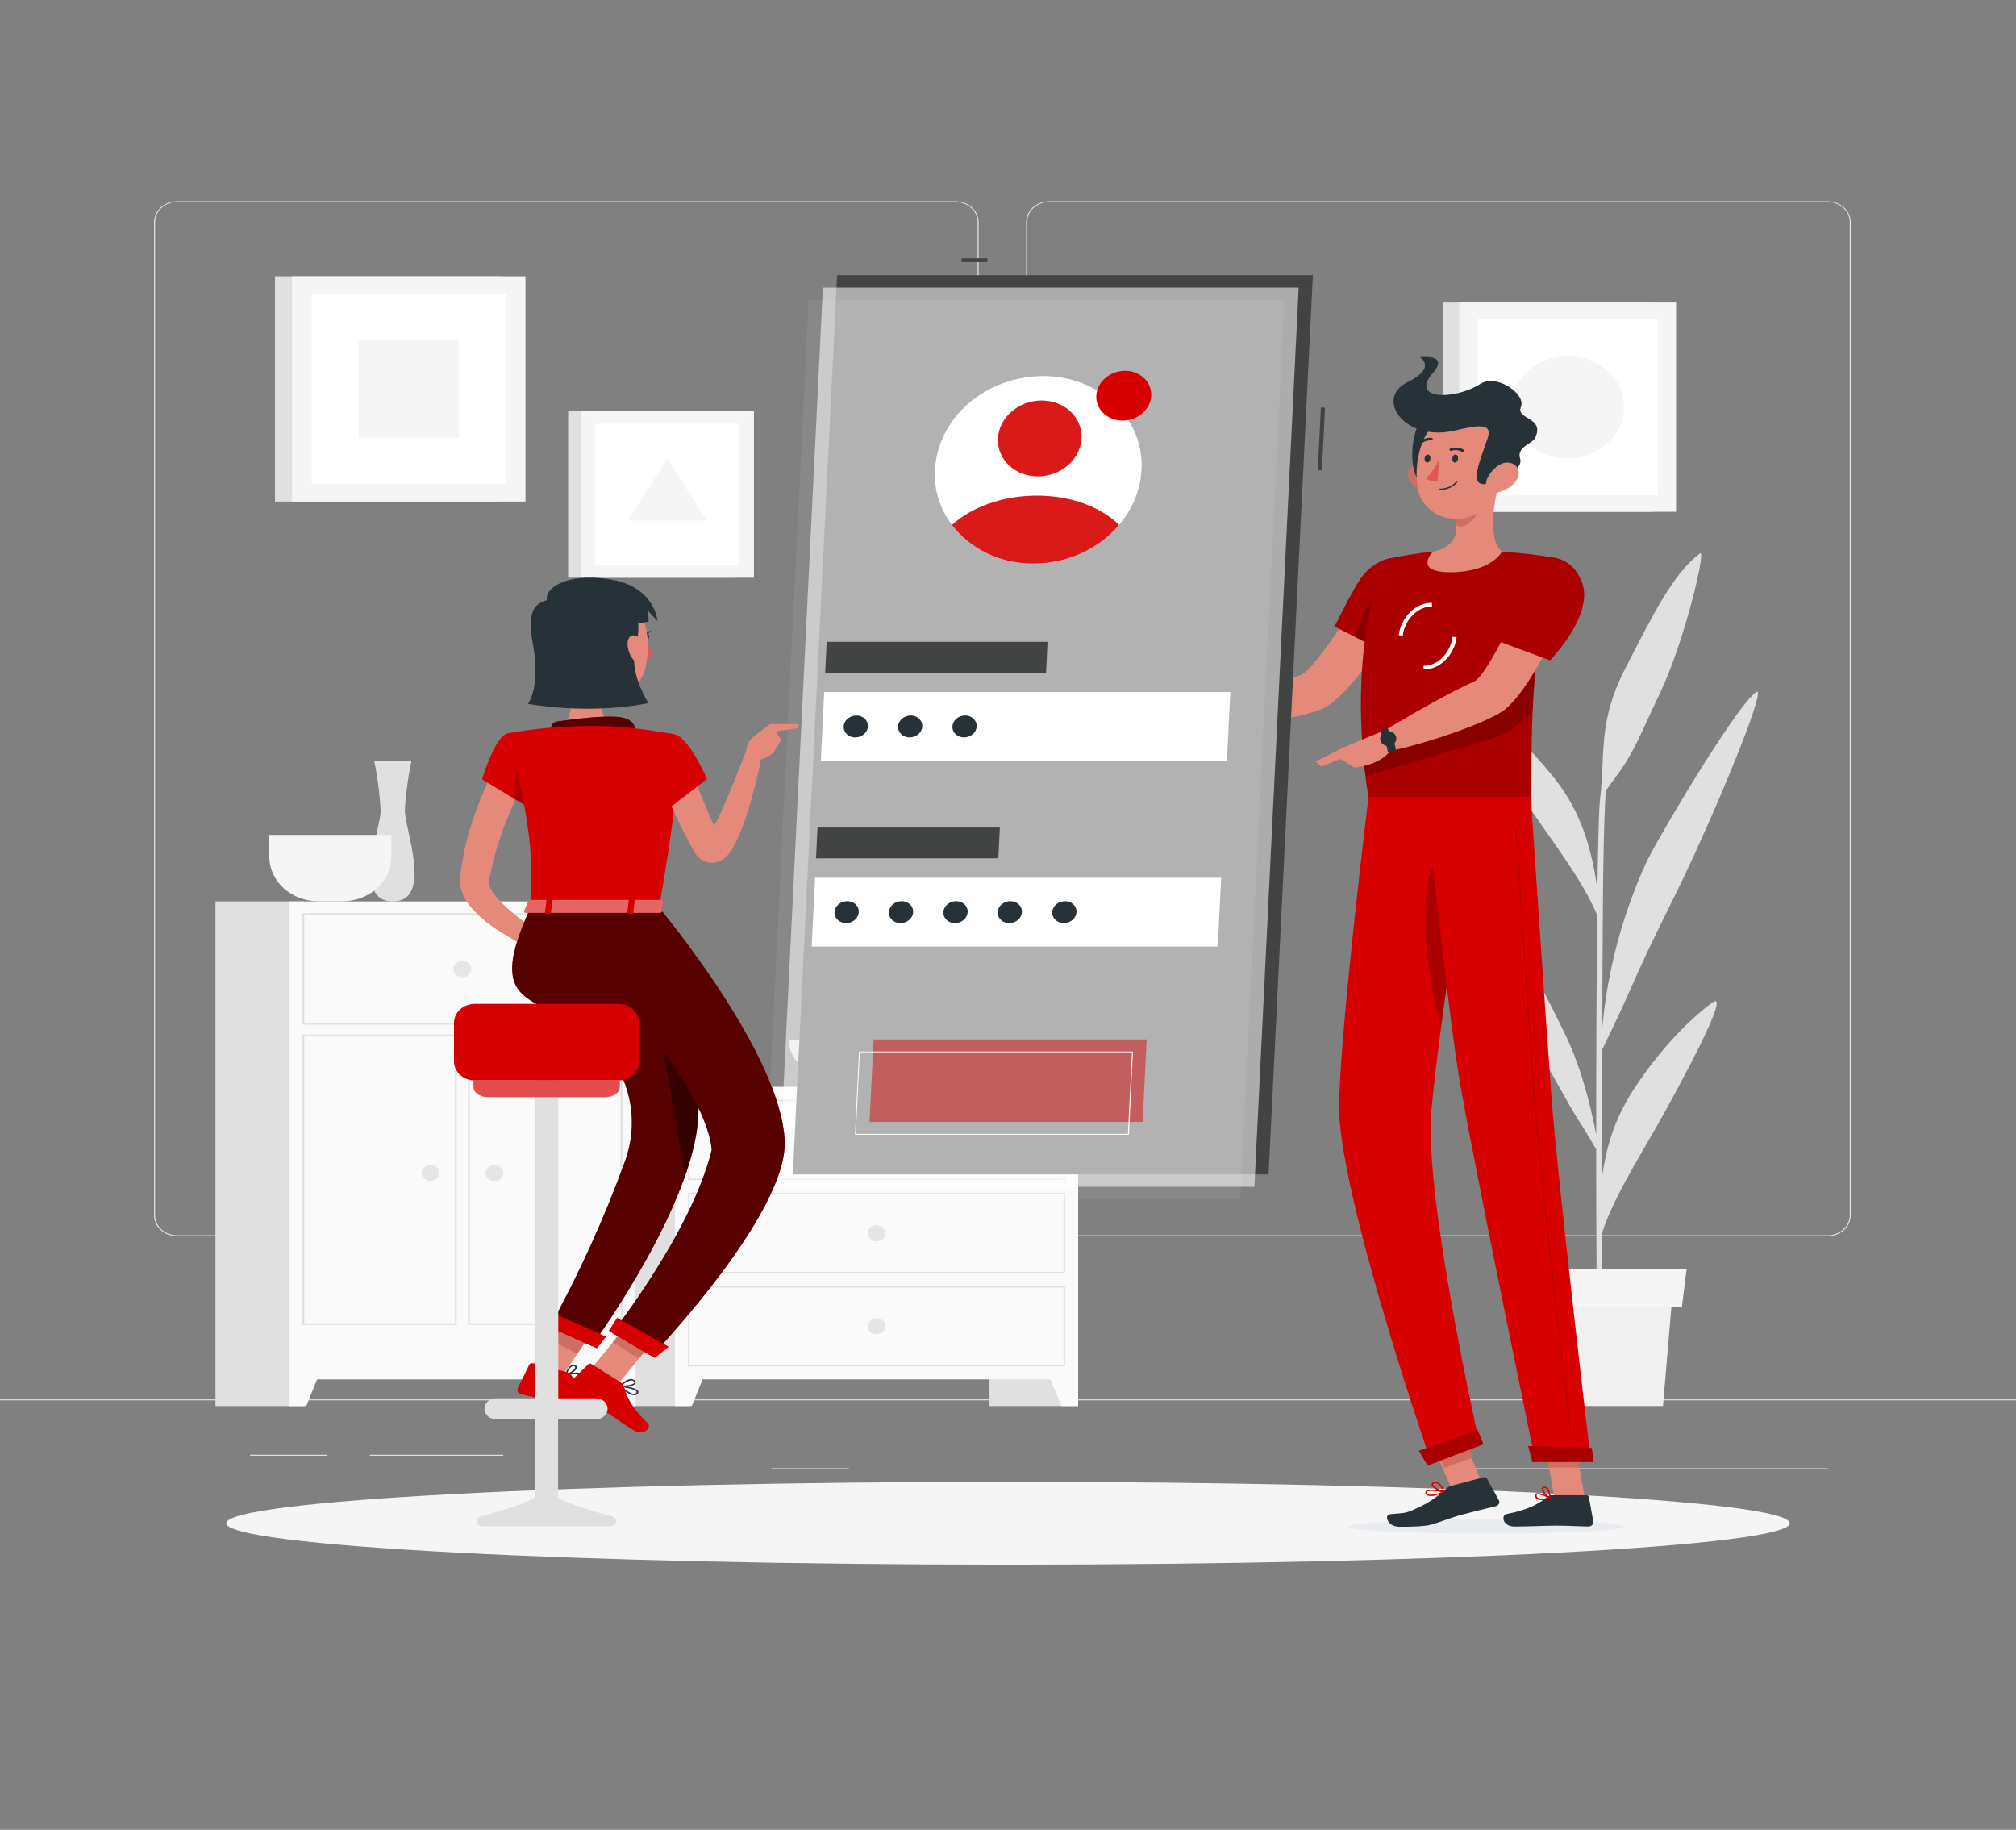 <svg width="627" height="569" viewBox="0 0 627 569" fill="none" xmlns="http://www.w3.org/2000/svg">
<rect x="0" y="0" width="627" height="569" fill="#808080" stroke="none"/>
<path d="M627 435.171H0V435.456H627V435.171Z" fill="#E6E6E6"/>
<path d="M156.524 452.389H114.992V452.674H156.524V452.389Z" fill="#E6E6E6"/>
<path d="M101.85 452.389H77.786V452.674H101.85V452.389Z" fill="#E6E6E6"/>
<path d="M264.03 456.577H239.965V456.861H264.03V456.577Z" fill="#E6E6E6"/>
<path d="M389.505 462.927H335.345V463.212H389.505V462.927Z" fill="#E6E6E6"/>
<path d="M324.184 462.927H316.246V463.212H324.184V462.927Z" fill="#E6E6E6"/>
<path d="M568.501 456.577H451.026V456.861H568.501V456.577Z" fill="#E6E6E6"/>
<path d="M297.198 384.416H55.063C53.166 384.413 51.348 383.727 50.008 382.509C48.668 381.291 47.915 379.64 47.915 377.918V69.031C47.932 67.32 48.692 65.683 50.03 64.477C51.368 63.271 53.177 62.593 55.063 62.59H297.198C299.097 62.59 300.918 63.275 302.261 64.493C303.604 65.712 304.358 67.365 304.358 69.088V377.918C304.358 379.642 303.604 381.295 302.261 382.513C300.918 383.732 299.097 384.416 297.198 384.416ZM55.063 62.818C53.249 62.821 51.511 63.477 50.23 64.641C48.948 65.806 48.229 67.385 48.229 69.031V377.918C48.229 379.564 48.948 381.143 50.23 382.308C51.511 383.473 53.249 384.129 55.063 384.132H297.198C299.013 384.129 300.752 383.473 302.036 382.309C303.319 381.144 304.042 379.565 304.045 377.918V69.031C304.042 67.384 303.319 65.805 302.036 64.641C300.752 63.476 299.013 62.821 297.198 62.818H55.063Z" fill="#E6E6E6"/>
<path d="M568.451 384.416H326.303C324.405 384.413 322.586 383.728 321.244 382.51C319.902 381.292 319.146 379.641 319.143 377.918V69.031C319.163 67.319 319.926 65.682 321.266 64.476C322.606 63.271 324.416 62.593 326.303 62.59H568.451C570.335 62.596 572.14 63.275 573.476 64.481C574.811 65.687 575.57 67.322 575.586 69.031V377.918C575.586 379.638 574.835 381.287 573.498 382.505C572.16 383.723 570.345 384.41 568.451 384.416ZM326.303 62.818C324.489 62.821 322.749 63.476 321.466 64.641C320.182 65.805 319.46 67.384 319.457 69.031V377.918C319.46 379.565 320.182 381.144 321.466 382.309C322.749 383.473 324.489 384.129 326.303 384.132H568.451C570.266 384.129 572.005 383.473 573.289 382.309C574.572 381.144 575.294 379.565 575.298 377.918V69.031C575.294 67.384 574.572 65.805 573.289 64.641C572.005 63.476 570.266 62.821 568.451 62.818H326.303Z" fill="#E6E6E6"/>
<path d="M335.32 337.963H307.744V437.231H335.32V337.963Z" fill="#E0E0E0"/>
<path d="M330.078 437.231H335.32V423.712H324.585L330.078 437.231Z" fill="#FAFAFA"/>
<path d="M214.484 337.963H186.909V437.231H214.484V337.963Z" fill="#E0E0E0"/>
<path d="M335.32 337.963H209.92V428.935H335.32V337.963Z" fill="#FAFAFA"/>
<path d="M330.768 342.436V366.504H214.434V342.436H330.73M331.219 341.992H213.983V366.937H331.257V341.992H331.219Z" fill="#E0E0E0"/>
<path d="M215.149 437.231H209.92V423.712H220.641L215.149 437.231Z" fill="#FAFAFA"/>
<path d="M269.848 354.464C269.848 354.962 270.011 355.448 270.315 355.861C270.62 356.275 271.053 356.597 271.559 356.788C272.065 356.978 272.623 357.028 273.16 356.931C273.698 356.834 274.192 356.594 274.579 356.243C274.967 355.891 275.231 355.443 275.338 354.955C275.445 354.467 275.39 353.961 275.18 353.502C274.97 353.042 274.615 352.649 274.159 352.373C273.704 352.097 273.168 351.949 272.62 351.949C271.885 351.949 271.18 352.214 270.66 352.686C270.14 353.158 269.848 353.797 269.848 354.464Z" fill="#E6E6E6"/>
<path d="M330.768 371.409V395.478H214.434V371.409H330.73M331.219 370.977H213.983V395.922H331.257V370.988L331.219 370.977Z" fill="#E0E0E0"/>
<path d="M269.848 383.506C269.848 384.003 270.011 384.49 270.315 384.903C270.62 385.317 271.053 385.639 271.559 385.83C272.065 386.02 272.623 386.07 273.16 385.973C273.698 385.876 274.192 385.636 274.579 385.284C274.967 384.933 275.231 384.485 275.338 383.997C275.445 383.509 275.39 383.003 275.18 382.544C274.97 382.084 274.615 381.691 274.159 381.415C273.704 381.139 273.168 380.991 272.62 380.991C271.885 380.991 271.18 381.256 270.66 381.728C270.14 382.199 269.848 382.839 269.848 383.506Z" fill="#E6E6E6"/>
<path d="M330.768 400.394V424.474H214.434V400.394H330.73M331.219 399.95H213.983V424.906H331.257V399.95H331.219Z" fill="#E0E0E0"/>
<path d="M269.848 412.434C269.851 412.931 270.015 413.416 270.321 413.828C270.627 414.24 271.061 414.561 271.568 414.749C272.074 414.938 272.631 414.986 273.168 414.888C273.705 414.789 274.197 414.549 274.584 414.197C274.97 413.845 275.233 413.397 275.339 412.909C275.445 412.422 275.389 411.916 275.179 411.458C274.969 410.999 274.613 410.607 274.158 410.331C273.703 410.055 273.167 409.908 272.62 409.908C272.255 409.908 271.893 409.973 271.556 410.1C271.219 410.227 270.913 410.413 270.656 410.648C270.398 410.883 270.194 411.162 270.056 411.468C269.917 411.774 269.847 412.103 269.848 412.434Z" fill="#E6E6E6"/>
<path d="M197.643 280.312H170.068V437.242H197.643V280.312Z" fill="#E0E0E0"/>
<path d="M192.401 437.231H197.643V423.712H186.921L192.401 437.231Z" fill="#FAFAFA"/>
<path d="M94.589 280.312H67.014V437.242H94.589V280.312Z" fill="#E0E0E0"/>
<path d="M197.643 280.312H90.012V428.946H197.643V280.312Z" fill="#FAFAFA"/>
<path d="M193.003 284.5V318.151H94.652V284.5H193.003ZM193.58 283.988H94.05V318.64H193.555V283.999L193.58 283.988Z" fill="#E0E0E0"/>
<path d="M193.003 322.259V411.512H146.154V322.259H193.003ZM193.58 321.735H145.589V412.036H193.58V321.735Z" fill="#E0E0E0"/>
<path d="M141.501 322.259V411.512H94.652V322.259H141.501ZM142.066 321.735H94.05V412.036H142.041V321.735H142.066Z" fill="#E0E0E0"/>
<path d="M95.254 437.231H90.012V423.712H100.746L95.254 437.231Z" fill="#FAFAFA"/>
<path d="M141.05 301.342C141.047 301.843 141.209 302.332 141.513 302.749C141.817 303.166 142.251 303.492 142.76 303.685C143.268 303.878 143.828 303.929 144.369 303.833C144.91 303.737 145.407 303.497 145.798 303.144C146.188 302.791 146.455 302.341 146.563 301.851C146.672 301.36 146.617 300.852 146.407 300.39C146.197 299.927 145.84 299.532 145.382 299.254C144.924 298.976 144.385 298.827 143.834 298.827C143.098 298.827 142.391 299.092 141.87 299.563C141.348 300.035 141.053 300.674 141.05 301.342Z" fill="#E6E6E6"/>
<path d="M150.982 364.763C150.982 365.263 151.145 365.752 151.452 366.168C151.758 366.584 152.194 366.907 152.703 367.098C153.212 367.289 153.773 367.338 154.313 367.24C154.854 367.142 155.35 366.9 155.738 366.545C156.127 366.191 156.391 365.74 156.497 365.249C156.603 364.758 156.546 364.25 156.334 363.788C156.121 363.327 155.762 362.933 155.303 362.657C154.844 362.381 154.304 362.234 153.753 362.237C153.388 362.237 153.027 362.302 152.689 362.429C152.352 362.556 152.046 362.743 151.789 362.977C151.531 363.212 151.327 363.491 151.189 363.797C151.05 364.104 150.98 364.432 150.982 364.763Z" fill="#E6E6E6"/>
<path d="M131.131 364.763C131.133 365.26 131.298 365.745 131.604 366.157C131.91 366.569 132.344 366.89 132.85 367.079C133.357 367.267 133.914 367.315 134.45 367.217C134.987 367.119 135.48 366.878 135.866 366.526C136.252 366.174 136.515 365.726 136.621 365.238C136.727 364.751 136.671 364.246 136.461 363.787C136.251 363.328 135.896 362.936 135.44 362.66C134.985 362.384 134.45 362.237 133.902 362.237C133.537 362.237 133.176 362.302 132.839 362.429C132.502 362.556 132.196 362.743 131.938 362.977C131.681 363.212 131.477 363.491 131.338 363.797C131.2 364.104 131.129 364.432 131.131 364.763Z" fill="#E6E6E6"/>
<path d="M127.996 236.556H116.371C117.443 241.673 118.117 246.853 118.39 252.056C118.39 257.746 109.537 280.312 122.152 280.312C134.767 280.312 125.914 257.803 125.914 252.056C126.208 246.851 126.904 241.672 127.996 236.556Z" fill="#E0E0E0"/>
<path d="M83.767 259.635V266.463C83.78 270.123 85.389 273.63 88.241 276.218C91.093 278.807 94.957 280.266 98.991 280.278H106.515C110.548 280.266 114.413 278.807 117.265 276.218C120.117 273.63 121.725 270.123 121.738 266.463V259.635H83.767Z" fill="#F5F5F5"/>
<path d="M245.37 323.488C245.37 331.454 255.189 337.963 267.19 337.963H278.024C290.025 337.963 299.844 331.454 299.844 323.488H245.37Z" fill="#E0E0E0"/>
<path d="M532.461 311.812C525.89 316.683 516.811 325.593 508.51 338.134C502.967 346.487 499.631 355.204 498.164 366.789C498.164 353.702 498.252 339.647 498.302 326.378C499.97 322.964 503.782 315.089 506.516 308.876C515.632 288.13 519.056 283.021 527.244 265.131C538.192 241.233 549.402 212.943 546.192 215.207C539.646 219.816 514.566 262.434 511.858 268.534C504.475 284.812 499.91 302.029 498.327 319.573C498.327 307.055 498.427 295.675 498.478 286.844C498.653 258.041 499.192 248.744 499.456 245.876C500.471 244.42 501.663 242.724 502.365 241.814C508.259 234.075 510.528 227.498 516.071 215.958C523.946 199.628 530.718 170.62 528.737 172.077C520.485 178.177 513.99 191.264 505.437 207.958C496.885 224.653 499.33 234.246 497.637 248.494C497.286 251.293 497.01 261.854 496.81 276.477C494.603 260.886 490.439 250.622 482.853 241.29C473.523 229.808 464.494 222.058 457.873 218.007C451.252 213.955 469.31 242.155 477.937 254.423C485.624 265.393 492.709 275.055 496.747 284.58C496.534 304.415 496.434 329.519 496.434 352.86C494.452 342.231 491.217 330.771 486.903 321.906C481.712 311.254 473.736 294.913 467.378 289.371C465.861 288.039 474.025 319.824 479.266 328.267C484.508 336.711 488.358 344.689 491.656 349.48C492.421 350.618 494.979 354.908 496.434 357.389C496.434 385.919 496.609 411.091 496.885 419.66H498.239C498.152 417.453 498.126 402.932 498.164 383.722C501.437 373.298 508.911 361.395 515.081 350.538C521.802 338.783 539.032 306.975 532.461 311.812Z" fill="#E0E0E0"/>
<path d="M517.2 437.231H477.899L474.927 402.272H520.172L517.2 437.231Z" fill="#F0F0F0"/>
<path d="M523.094 406.346H471.993L470.538 394.545H524.561L523.094 406.346Z" fill="#F5F5F5"/>
<path d="M155.822 85.919H85.535V155.963H155.822V85.919Z" fill="#E0E0E0"/>
<path d="M163.434 85.919H90.827V155.963H163.434V85.919Z" fill="#F5F5F5"/>
<path d="M157.352 150.444V91.438H96.909V150.444H157.352Z" fill="white"/>
<path d="M142.693 136.128V105.732H111.556V136.128H142.693Z" fill="#F5F5F5"/>
<path d="M514.203 94.079H448.907V159.149H514.203V94.079Z" fill="#E0E0E0"/>
<path d="M521.275 94.079H453.835V159.149H521.275V94.079Z" fill="#F5F5F5"/>
<path d="M515.632 154.017V99.211H459.491V154.017H515.632Z" fill="white"/>
<path d="M487.555 142.512C497.23 142.512 505.074 135.394 505.074 126.614C505.074 117.834 497.23 110.716 487.555 110.716C477.88 110.716 470.037 117.834 470.037 126.614C470.037 135.394 477.88 142.512 487.555 142.512Z" fill="#F5F5F5"/>
<path d="M228.842 127.684H176.701V179.645H228.842V127.684Z" fill="#E0E0E0"/>
<path d="M234.486 127.684H180.626V179.645H234.486V127.684Z" fill="#F5F5F5"/>
<path d="M229.971 175.548V131.78H185.141V175.548H229.971Z" fill="white"/>
<path d="M207.562 142.591L195.298 161.869H219.826L207.562 142.591Z" fill="#F5F5F5"/>
<path d="M313.5 486.563C447.781 486.563 556.638 480.796 556.638 473.681C556.638 466.566 447.781 460.799 313.5 460.799C179.219 460.799 70.362 466.566 70.362 473.681C70.362 480.796 179.219 486.563 313.5 486.563Z" fill="#F5F5F5"/>
<path d="M437.96 185.983L425.52 181.431C425.52 181.431 409.105 208.595 404.402 209.972C398.007 211.839 384.765 217.028 376.915 217.938C375.849 219.076 374.106 222.616 374.269 223.902C384.815 227.099 407.989 222.855 412.955 219.509C424.253 211.918 437.96 185.983 437.96 185.983Z" fill="#E58A7B"/>
<path d="M441.784 179.804C444.104 187.577 431.539 203.213 431.539 203.213L415.074 194.837C415.074 194.837 418.159 188.407 421.921 181.864C427.953 171.292 439.138 170.939 441.784 179.804Z" fill="#D60000"/>
<path opacity="0.2" d="M441.784 179.804C444.104 187.577 431.539 203.213 431.539 203.213L415.074 194.837C415.074 194.837 418.159 188.407 421.921 181.864C427.953 171.292 439.138 170.939 441.784 179.804Z" fill="black"/>
<path opacity="0.2" d="M421.607 198.183L428.09 201.483L429.232 183.423C425.457 186.052 422.799 193.972 421.607 198.183Z" fill="black"/>
<path d="M430.95 173.955C430.95 173.955 418.134 199.833 425.608 248.016H476.106C476.909 240.983 474.25 206.661 483.868 173.522C478.329 172.54 472.724 171.89 467.09 171.576C459.944 171.2 452.78 171.2 445.634 171.576C440.68 172.033 435.771 172.828 430.95 173.955Z" fill="#D60000"/>
<path opacity="0.2" d="M430.95 173.955C430.95 173.955 418.134 199.833 425.608 248.016H476.106C476.909 240.983 474.25 206.661 483.868 173.522C478.329 172.54 472.724 171.89 467.09 171.576C459.944 171.2 452.78 171.2 445.634 171.576C440.68 172.033 435.771 172.828 430.95 173.955Z" fill="black"/>
<g style="mix-blend-mode:multiply">
<path d="M419.237 474.705C419.162 475.934 438.311 476.924 461.999 476.924C485.687 476.924 504.973 475.934 505.048 474.705C505.124 473.476 485.988 472.498 462.287 472.498C438.586 472.498 419.325 473.488 419.237 474.705Z" fill="#E8ECF1"/>
</g>
<path d="M452.946 442.412L443.989 445.558L451.704 463.645L460.661 460.499L452.946 442.412Z" fill="#E58A7B"/>
<path d="M492.885 465.954H483.442L479.981 446.119H489.424L492.885 465.954Z" fill="#E58A7B"/>
<path d="M482.79 464.964H493.399C493.583 464.965 493.761 465.024 493.901 465.133C494.041 465.241 494.134 465.391 494.164 465.556L495.531 473.169C495.559 473.36 495.543 473.554 495.481 473.739C495.42 473.924 495.315 474.094 495.175 474.239C495.035 474.383 494.862 474.499 494.668 474.577C494.474 474.656 494.263 474.696 494.051 474.694C490.352 474.637 488.571 474.432 483.906 474.432C481.034 474.432 475.128 474.705 471.14 474.705C467.153 474.705 466.889 471.155 468.532 470.825C475.905 469.38 478.765 467.411 481.222 465.499C481.656 465.153 482.213 464.963 482.79 464.964Z" fill="#263238"/>
<path d="M451.44 462.028L461.472 459.365C461.651 459.319 461.842 459.331 462.013 459.397C462.184 459.463 462.325 459.58 462.413 459.729L466.175 466.557C466.262 466.731 466.307 466.919 466.305 467.109C466.304 467.3 466.257 467.488 466.168 467.66C466.078 467.833 465.948 467.985 465.787 468.107C465.626 468.229 465.437 468.318 465.234 468.367C461.585 469.277 459.14 469.835 454.575 471.041C451.427 471.872 448.217 473.226 445.107 474.125C442.95 474.751 437.884 474.774 435.263 474.774C431.389 474.774 430.523 471.064 432.191 470.893C436.392 470.472 436.956 470.665 439.276 469.607C443.072 468.101 446.512 465.945 449.409 463.257C449.955 462.692 450.655 462.268 451.44 462.028Z" fill="#263238"/>
<path d="M378.495 217.893L368.112 213.944L363.836 224.391C368.091 224.979 372.421 224.979 376.677 224.391L378.495 217.893Z" fill="#E58A7B"/>
<path d="M360.387 213.671L360.111 220.613L363.836 224.368L368.112 213.921L360.387 213.671Z" fill="#E58A7B"/>
<path d="M454.174 443.948L445.19 447.096L449.169 456.449L458.153 453.301L454.174 443.948Z" fill="#CF6F64"/>
<path d="M489.424 446.119H479.981L481.774 456.349H491.217L489.424 446.119Z" fill="#CF6F64"/>
<path opacity="0.2" d="M424.002 234.986C424.191 237.045 424.404 239.151 424.68 241.313L462.224 230.252C468.088 228.675 473.183 225.331 476.67 220.772C476.821 217.734 477.009 214.536 477.297 211.201C477.423 209.585 477.573 207.924 477.736 206.24C477.899 204.556 478.125 202.689 478.363 200.891L424.002 234.986Z" fill="black"/>
<path d="M436.267 197.659L435.013 197.523C435.752 191.833 440.43 187.349 445.358 187.463V188.601C441.044 188.521 436.931 192.561 436.267 197.659Z" fill="white"/>
<path d="M442.95 208.163H442.737V207.025C447.051 207.173 451.101 203.088 451.766 198.001L453.02 198.137C452.355 203.702 447.828 208.163 442.95 208.163Z" fill="white"/>
<path d="M466.388 149.647C464.62 155.917 462.538 167.4 467.09 171.576C467.09 171.576 463.905 177.938 451.076 177.938C439.352 177.938 445.634 171.576 445.634 171.576C453.434 169.915 453.572 164.748 452.544 159.855L466.388 149.647Z" fill="#E58A7B"/>
<path d="M460.745 153.812L452.556 159.855C452.81 160.979 452.957 162.122 452.995 163.269C455.39 165.431 460.193 159.957 460.682 157.158C460.93 156.056 460.952 154.921 460.745 153.812Z" fill="#CF6F64"/>
<path d="M438.474 149.567C439.043 150.464 439.811 151.243 440.728 151.858C441.645 152.473 442.692 152.91 443.803 153.141C446.813 153.744 448.318 151.229 447.49 148.702C446.75 146.426 444.28 143.365 441.22 143.889C440.565 144.011 439.951 144.274 439.431 144.656C438.91 145.038 438.499 145.528 438.23 146.084C437.961 146.64 437.843 147.247 437.885 147.853C437.927 148.459 438.129 149.047 438.474 149.567Z" fill="#CF6F64"/>
<path d="M443.452 129.504C438.762 131.45 437.107 148.361 443.001 150.865C448.894 153.368 452.33 125.806 443.452 129.504Z" fill="#263238"/>
<path d="M467.817 140.213C466.689 148.702 466.563 153.698 461.547 158.045C459.993 159.488 458.03 160.513 455.874 161.007C453.718 161.5 451.454 161.444 449.332 160.843C447.209 160.243 445.311 159.122 443.846 157.604C442.381 156.086 441.408 154.23 441.032 152.242C439.514 144.617 441.609 132.019 450.989 128.64C452.959 127.851 455.127 127.555 457.266 127.782C459.406 128.009 461.439 128.752 463.156 129.932C464.873 131.113 466.21 132.689 467.03 134.496C467.849 136.304 468.121 138.278 467.817 140.213Z" fill="#E58A7B"/>
<path d="M452.406 133.897C459.353 132.292 464.457 131.2 462.626 136.446C460.206 143.456 457.296 150.239 461.196 150.546C463.579 150.739 474.112 146.688 472.771 142.58C471.604 139.007 476.533 138.028 477.41 136.219C480.658 129.664 471.366 130.529 473.021 126.546C474.677 122.563 465.497 116.144 460.481 119.342C452.318 124.509 438.311 124.429 445.672 115.928C450.951 109.863 441.533 111.103 441.533 111.103C441.533 111.103 447.227 114.164 437.646 118.898C427.514 123.951 436.806 137.527 452.406 133.897Z" fill="#263238"/>
<path d="M471.504 149.567C470.133 151.368 468.072 152.642 465.723 153.141C462.626 153.744 461.434 151.229 462.601 148.702C463.641 146.426 466.501 143.365 469.46 143.889C472.419 144.412 473.097 147.337 471.504 149.567Z" fill="#E58A7B"/>
<path d="M425.608 248.016C425.608 248.016 417.13 316.865 416.466 342.993C415.789 370.169 445.195 454.961 445.195 454.961L460.243 449.271C460.243 449.271 442.687 371.796 445.195 345.11C447.853 316.011 458.839 248.061 458.839 248.061L425.608 248.016Z" fill="#D60000"/>
<path opacity="0.2" d="M446.675 266.918C439.916 279.641 444.468 304.802 448.129 319.71C449.521 309.183 451.177 297.758 452.744 287.186C452.594 270.935 451.202 258.383 446.675 266.918Z" fill="black"/>
<path d="M459.578 444.765C459.654 444.765 461.359 449.112 461.359 449.112L444.004 455.735L441.27 451.115L459.578 444.765Z" fill="#D60000"/>
<path d="M443.527 248.016C443.527 248.016 450.01 313.496 454.299 338.02C459.014 364.888 477.498 454.369 477.498 454.369H494.791C494.791 454.369 484.433 367.062 482.476 340.455C480.345 311.596 476.106 248.016 476.106 248.016H443.527Z" fill="#D60000"/>
<path d="M495.054 450.284C495.129 450.284 495.631 454.665 495.631 454.665H476.62L475.266 449.635L495.054 450.284Z" fill="#D60000"/>
<path opacity="0.2" d="M488.433 445.095C488.394 445.095 488.356 445.083 488.326 445.06C488.296 445.037 488.276 445.005 488.27 444.969C488.17 444.173 478.827 365.309 477.072 341.411C475.166 315.488 471.328 257.985 471.291 257.404C471.289 257.385 471.292 257.366 471.298 257.348C471.305 257.331 471.316 257.314 471.33 257.3C471.344 257.286 471.362 257.275 471.381 257.268C471.4 257.26 471.42 257.256 471.441 257.256C471.482 257.256 471.522 257.27 471.552 257.296C471.583 257.321 471.601 257.356 471.604 257.393C471.604 257.973 475.479 315.431 477.385 341.4C479.141 365.298 488.483 444.105 488.571 444.958C488.574 444.977 488.574 444.996 488.569 445.015C488.563 445.033 488.554 445.05 488.541 445.065C488.528 445.08 488.512 445.093 488.493 445.102C488.474 445.111 488.454 445.116 488.433 445.117V445.095Z" fill="black"/>
<path d="M453.471 142.58C453.471 143.274 452.995 143.832 452.493 143.832C451.992 143.832 451.628 143.274 451.678 142.58C451.728 141.886 452.155 141.328 452.656 141.328C453.158 141.328 453.522 141.897 453.471 142.58Z" fill="#263238"/>
<path d="M444.869 142.58C444.869 143.274 444.38 143.832 443.891 143.832C443.402 143.832 443.026 143.274 443.063 142.58C443.101 141.886 443.552 141.328 444.054 141.328C444.555 141.328 444.919 141.897 444.869 142.58Z" fill="#263238"/>
<path d="M447.578 142.933C446.531 145.053 445.182 147.038 443.565 148.839C444.819 149.977 447.164 149.454 447.164 149.454L447.578 142.933Z" fill="#DF5753"/>
<path d="M447.803 152.355C447.774 152.355 447.746 152.35 447.719 152.34C447.692 152.329 447.668 152.314 447.648 152.295C447.628 152.276 447.613 152.253 447.603 152.228C447.593 152.203 447.589 152.177 447.59 152.151C447.593 152.095 447.62 152.043 447.664 152.005C447.709 151.967 447.767 151.946 447.828 151.946C448.788 151.952 449.736 151.763 450.604 151.393C451.472 151.022 452.238 150.48 452.844 149.806C452.888 149.772 452.944 149.753 453.001 149.753C453.059 149.753 453.115 149.772 453.158 149.806C453.199 149.844 453.221 149.895 453.221 149.949C453.221 150.002 453.199 150.053 453.158 150.091C452.508 150.807 451.69 151.382 450.764 151.774C449.837 152.166 448.826 152.365 447.803 152.355Z" fill="#263238"/>
<path d="M455.001 140.486C454.941 140.514 454.875 140.529 454.807 140.529C454.739 140.529 454.673 140.514 454.613 140.486C454.144 140.211 453.61 140.04 453.054 139.986C452.499 139.933 451.937 139.999 451.415 140.179C451.364 140.202 451.309 140.216 451.252 140.219C451.195 140.222 451.138 140.215 451.084 140.198C451.03 140.181 450.981 140.155 450.939 140.12C450.896 140.085 450.862 140.044 450.838 139.997C450.792 139.895 450.79 139.782 450.835 139.68C450.879 139.578 450.966 139.495 451.076 139.451C451.732 139.208 452.443 139.112 453.148 139.171C453.853 139.231 454.532 139.444 455.127 139.792C455.175 139.822 455.216 139.86 455.248 139.904C455.279 139.948 455.301 139.997 455.312 140.049C455.322 140.101 455.321 140.154 455.309 140.206C455.297 140.258 455.273 140.306 455.24 140.35C455.176 140.415 455.094 140.462 455.001 140.486Z" fill="#263238"/>
<path d="M441.546 138.21C441.479 138.195 441.418 138.164 441.37 138.119C441.329 138.082 441.296 138.038 441.273 137.989C441.25 137.94 441.239 137.888 441.239 137.835C441.239 137.782 441.25 137.729 441.273 137.68C441.296 137.631 441.329 137.587 441.37 137.55C441.851 137.061 442.45 136.679 443.12 136.434C443.789 136.189 444.513 136.088 445.233 136.139C445.29 136.147 445.346 136.166 445.395 136.194C445.444 136.222 445.487 136.259 445.52 136.303C445.553 136.347 445.575 136.396 445.586 136.448C445.597 136.5 445.596 136.554 445.584 136.606C445.557 136.711 445.489 136.804 445.392 136.867C445.295 136.929 445.176 136.958 445.057 136.947C444.487 136.914 443.917 137 443.389 137.197C442.861 137.394 442.389 137.698 442.01 138.085C441.953 138.143 441.879 138.185 441.797 138.207C441.715 138.229 441.628 138.23 441.546 138.21Z" fill="#263238"/>
<path d="M488.721 184.72L475.68 181.568C475.68 181.568 462.889 210.143 458.362 211.998C452.217 214.547 436.655 223.378 430.034 227.554C429.671 228.977 429.959 232.744 430.787 233.779C442.073 231.913 463.679 224.368 468.193 220.533C478.489 211.782 488.721 184.72 488.721 184.72Z" fill="#E58A7B"/>
<path d="M479.617 466.466C478.981 466.512 478.347 466.355 477.824 466.022C477.663 465.89 477.542 465.722 477.474 465.534C477.406 465.347 477.392 465.146 477.435 464.953C477.443 464.832 477.487 464.715 477.562 464.615C477.637 464.515 477.741 464.435 477.862 464.384C478.915 463.894 481.862 465.59 482.201 465.783C482.238 465.804 482.267 465.835 482.282 465.872C482.298 465.909 482.3 465.95 482.288 465.988C482.278 466.028 482.256 466.065 482.225 466.094C482.194 466.124 482.156 466.147 482.113 466.159C481.295 466.341 480.459 466.444 479.617 466.466ZM478.363 464.691C478.268 464.672 478.17 464.672 478.075 464.691C478.027 464.713 477.987 464.748 477.96 464.79C477.934 464.832 477.921 464.881 477.924 464.93C477.891 465.062 477.897 465.2 477.941 465.33C477.985 465.46 478.066 465.577 478.175 465.67C478.664 466.068 479.893 466.113 481.511 465.829C480.548 465.253 479.463 464.866 478.326 464.691H478.363Z" fill="#D60000"/>
<path d="M482.05 466.159C482.017 466.168 481.982 466.168 481.95 466.159C481.009 465.681 479.241 463.803 479.504 462.847C479.544 462.696 479.638 462.561 479.772 462.464C479.907 462.367 480.073 462.313 480.244 462.312C480.413 462.292 480.584 462.305 480.746 462.35C480.908 462.395 481.058 462.472 481.185 462.574C482.226 463.382 482.288 465.863 482.288 465.988C482.294 466.026 482.287 466.064 482.266 466.097C482.246 466.13 482.214 466.156 482.175 466.17C482.133 466.178 482.09 466.174 482.05 466.159ZM480.37 462.688H480.282C479.994 462.688 479.956 462.836 479.943 462.893C479.793 463.45 480.909 464.873 481.837 465.544C481.833 464.583 481.504 463.646 480.896 462.859C480.751 462.744 480.563 462.683 480.37 462.688Z" fill="#D60000"/>
<path d="M446.324 465.044C445.556 465.287 444.721 465.287 443.954 465.044C443.779 464.958 443.632 464.834 443.524 464.683C443.417 464.532 443.353 464.358 443.339 464.179C443.323 464.066 443.339 463.952 443.385 463.847C443.431 463.741 443.506 463.648 443.603 463.576C444.606 462.756 448.706 463.576 449.17 463.735C449.214 463.745 449.253 463.769 449.281 463.802C449.308 463.835 449.322 463.876 449.321 463.917C449.323 463.96 449.311 464.002 449.286 464.038C449.261 464.075 449.226 464.104 449.183 464.122C448.259 464.5 447.303 464.809 446.324 465.044ZM444.28 463.689C444.136 463.716 444.003 463.774 443.891 463.86C443.851 463.887 443.82 463.924 443.803 463.966C443.785 464.009 443.781 464.055 443.791 464.099C443.799 464.219 443.84 464.334 443.91 464.436C443.98 464.537 444.077 464.621 444.192 464.68C444.857 464.998 446.399 464.748 448.393 463.985C447.05 463.678 445.659 463.578 444.28 463.689Z" fill="#D60000"/>
<path d="M449.145 464.122H449.045C447.791 463.917 445.283 462.608 445.208 461.63C445.208 461.402 445.321 461.083 445.922 460.901C446.126 460.836 446.342 460.808 446.557 460.82C446.773 460.831 446.983 460.882 447.176 460.97C448.531 461.573 449.246 463.758 449.283 463.86C449.292 463.895 449.291 463.93 449.28 463.964C449.269 463.998 449.248 464.029 449.22 464.054C449.202 464.082 449.176 464.105 449.145 464.122ZM446.173 461.243H446.048C445.659 461.368 445.659 461.516 445.659 461.561C445.659 462.153 447.477 463.234 448.744 463.598C448.452 462.684 447.835 461.884 446.988 461.322C446.737 461.206 446.446 461.178 446.173 461.243Z" fill="#D60000"/>
<path d="M431.1 226.883L418.021 232.345L416.504 235.759L421.331 238.707C421.331 238.707 430.36 237.819 432.931 232.55L431.1 226.883Z" fill="#E58A7B"/>
<path d="M431.652 233.973C431.36 231.692 430.53 229.495 429.219 227.532L431.288 226.121C432.845 228.383 433.838 230.927 434.197 233.575L431.652 233.973Z" fill="#263238"/>
<path d="M433.884 228.499C434.16 228.894 434.296 229.356 434.273 229.823C434.25 230.29 434.068 230.74 433.754 231.11C433.439 231.48 433.006 231.754 432.514 231.893C432.022 232.032 431.495 232.031 431.004 231.888C430.513 231.746 430.082 231.47 429.771 231.097C429.459 230.725 429.281 230.274 429.261 229.807C429.242 229.34 429.381 228.878 429.661 228.485C429.94 228.092 430.347 227.787 430.824 227.611C431.36 227.364 431.982 227.318 432.555 227.484C433.128 227.65 433.606 228.015 433.884 228.499Z" fill="#263238"/>
<path d="M409.18 236.761L410.923 238.354L422.661 233.802L418.021 232.345L409.18 236.761Z" fill="#E58A7B"/>
<path opacity="0.2" d="M459.578 444.765C459.654 444.765 461.359 449.112 461.359 449.112L444.004 455.735L441.27 451.115L459.578 444.765Z" fill="black"/>
<path opacity="0.2" d="M495.054 450.284C495.129 450.284 495.631 454.665 495.631 454.665H476.62L475.266 449.635L495.054 450.284Z" fill="black"/>
<path d="M492.12 181.443C495.568 191.537 482.088 205.341 482.088 205.341L463.466 198.444C465.673 192.61 468.218 186.886 471.09 181.295C476.808 170.108 488.634 171.258 492.12 181.443Z" fill="#D60000"/>
<path opacity="0.2" d="M492.12 181.443C495.568 191.537 482.088 205.341 482.088 205.341L463.466 198.444C465.673 192.61 468.218 186.886 471.09 181.295C476.808 170.108 488.634 171.258 492.12 181.443Z" fill="black"/>
<path d="M307.08 80.309H299.067V81.481H307.08V80.309Z" fill="#424343"/>
<path d="M410.808 126.701L409.838 146.232L411.129 146.285L412.098 126.754L410.808 126.701Z" fill="#424343"/>
<path d="M408.315 85.566H260.343L246.574 365.196H394.546L408.315 85.566Z" fill="#424343"/>
<path opacity="0.56" d="M403.901 89.413H255.929L242.16 369.042H390.132L403.901 89.413Z" fill="white"/>
<path opacity="0.07" d="M399.487 93.248H251.515L237.733 372.877H385.705L399.487 93.248Z" fill="white"/>
<path d="M382.646 215.207H256.343L255.289 236.602H381.592L382.646 215.207Z" fill="white"/>
<path d="M325.802 199.594H257.108L256.644 209.164H325.338L325.802 199.594Z" fill="#424343"/>
<path d="M379.799 272.949H253.496L252.443 294.344H378.746L379.799 272.949Z" fill="white"/>
<path opacity="0.47" d="M356.638 323.238H271.704L270.438 348.877H355.371L356.638 323.238Z" fill="#D60000"/>
<path d="M350.957 352.86H266.024C265.987 352.868 265.948 352.868 265.911 352.86C265.898 352.826 265.898 352.79 265.911 352.757L267.165 327.107C267.165 327.089 267.169 327.072 267.176 327.056C267.184 327.04 267.195 327.026 267.21 327.014C267.224 327.002 267.24 326.993 267.259 326.988C267.277 326.982 267.296 326.98 267.315 326.982H352.249C352.264 326.974 352.281 326.971 352.299 326.971C352.316 326.971 352.333 326.974 352.349 326.982C352.358 326.995 352.362 327.011 352.362 327.027C352.362 327.043 352.358 327.059 352.349 327.073L351.12 352.78C351.105 352.807 351.081 352.829 351.052 352.843C351.023 352.857 350.99 352.863 350.957 352.86ZM266.174 352.587H350.807L352.061 327.209H267.428L266.174 352.587Z" fill="white"/>
<path d="M310.967 257.336H254.261L253.797 266.918H310.49L310.967 257.336Z" fill="#424343"/>
<path d="M355.02 146.096C354.696 152.323 352.256 158.306 348.035 163.223C344.911 166.938 340.89 169.954 336.282 172.039C331.673 174.124 326.6 175.223 321.45 175.252C317.289 175.281 313.166 174.536 309.334 173.064C305.502 171.592 302.042 169.423 299.169 166.692C296.295 163.96 294.068 160.724 292.625 157.182C291.182 153.64 290.553 149.867 290.778 146.096C291.219 138.272 294.937 130.895 301.172 125.476C307.408 120.056 315.689 117.003 324.322 116.941C328.486 116.906 332.614 117.646 336.451 119.115C340.288 120.585 343.752 122.753 346.629 125.486C349.506 128.218 351.735 131.457 353.178 135.002C354.621 138.547 355.248 142.323 355.02 146.096Z" fill="white"/>
<path d="M358.042 123.041C357.96 124.696 357.312 126.287 356.186 127.593C355.354 128.579 354.283 129.38 353.058 129.934C351.832 130.489 350.483 130.781 349.114 130.79C347.787 130.798 346.478 130.51 345.302 129.953C344.126 129.395 343.119 128.585 342.367 127.593C341.372 126.252 340.88 124.655 340.963 123.041C341.084 120.963 342.074 119.006 343.731 117.568C345.387 116.13 347.586 115.32 349.879 115.302C350.985 115.293 352.081 115.489 353.1 115.879C354.119 116.269 355.039 116.845 355.804 117.57C356.569 118.295 357.162 119.154 357.547 120.095C357.932 121.036 358.1 122.038 358.042 123.041Z" fill="#D60000"/>
<path d="M269.949 225.904C269.888 226.821 269.447 227.684 268.714 228.317C267.981 228.951 267.011 229.308 265.999 229.318C265.51 229.324 265.025 229.238 264.574 229.066C264.124 228.895 263.716 228.641 263.378 228.321C263.039 228.001 262.777 227.622 262.606 227.206C262.436 226.79 262.361 226.347 262.387 225.904C262.441 224.985 262.881 224.12 263.615 223.485C264.349 222.851 265.323 222.495 266.337 222.49C266.825 222.487 267.309 222.574 267.759 222.746C268.209 222.918 268.616 223.171 268.954 223.491C269.292 223.811 269.555 224.19 269.726 224.605C269.897 225.02 269.973 225.462 269.949 225.904Z" fill="#263238"/>
<path d="M286.853 225.904C286.795 226.822 286.355 227.686 285.621 228.32C284.888 228.954 283.916 229.311 282.903 229.318C282.415 229.322 281.931 229.235 281.482 229.063C281.033 228.891 280.627 228.637 280.29 228.317C279.953 227.997 279.691 227.618 279.522 227.203C279.352 226.788 279.278 226.346 279.304 225.904C279.358 224.987 279.795 224.124 280.527 223.489C281.259 222.855 282.229 222.498 283.241 222.49C283.73 222.485 284.215 222.571 284.665 222.742C285.116 222.914 285.523 223.167 285.862 223.487C286.2 223.807 286.463 224.187 286.633 224.603C286.804 225.018 286.878 225.461 286.853 225.904Z" fill="#263238"/>
<path d="M303.769 225.904C303.712 226.822 303.272 227.686 302.538 228.32C301.804 228.954 300.832 229.311 299.819 229.318C299.331 229.322 298.847 229.235 298.397 229.063C297.947 228.891 297.54 228.637 297.202 228.318C296.864 227.998 296.602 227.619 296.431 227.204C296.259 226.789 296.184 226.347 296.207 225.904C296.265 224.986 296.705 224.123 297.439 223.489C298.172 222.854 299.144 222.498 300.158 222.49C300.646 222.485 301.131 222.571 301.582 222.742C302.033 222.914 302.44 223.167 302.778 223.487C303.117 223.807 303.379 224.187 303.55 224.603C303.72 225.018 303.795 225.461 303.769 225.904Z" fill="#263238"/>
<path d="M267.102 283.647C267.042 284.564 266.601 285.426 265.868 286.059C265.135 286.693 264.164 287.051 263.152 287.061C262.664 287.064 262.18 286.977 261.73 286.805C261.28 286.633 260.873 286.38 260.535 286.06C260.197 285.74 259.935 285.361 259.764 284.946C259.592 284.531 259.517 284.089 259.54 283.647C259.598 282.729 260.038 281.865 260.772 281.231C261.505 280.597 262.477 280.24 263.491 280.233C263.979 280.229 264.463 280.316 264.913 280.488C265.363 280.66 265.769 280.913 266.107 281.233C266.445 281.553 266.708 281.932 266.879 282.347C267.05 282.762 267.126 283.204 267.102 283.647Z" fill="#263238"/>
<path d="M284.006 283.647C283.949 284.563 283.51 285.425 282.779 286.058C282.048 286.692 281.079 287.05 280.068 287.061C279.58 287.066 279.095 286.98 278.644 286.809C278.193 286.637 277.786 286.384 277.448 286.064C277.109 285.744 276.847 285.364 276.676 284.948C276.506 284.532 276.431 284.089 276.457 283.647C276.514 282.729 276.954 281.865 277.688 281.231C278.422 280.597 279.394 280.24 280.407 280.233C280.895 280.229 281.378 280.316 281.827 280.488C282.277 280.66 282.682 280.914 283.019 281.234C283.357 281.553 283.618 281.933 283.788 282.348C283.957 282.762 284.032 283.205 284.006 283.647Z" fill="#263238"/>
<path d="M300.96 283.647C300.903 284.564 300.463 285.428 299.729 286.062C298.995 286.696 298.023 287.053 297.01 287.061C296.522 287.063 296.039 286.975 295.59 286.802C295.141 286.629 294.735 286.376 294.398 286.056C294.06 285.737 293.797 285.359 293.625 284.945C293.454 284.53 293.376 284.089 293.398 283.647C293.459 282.73 293.9 281.867 294.633 281.234C295.366 280.6 296.336 280.242 297.349 280.233C297.837 280.227 298.322 280.313 298.773 280.484C299.224 280.656 299.631 280.91 299.969 281.23C300.308 281.549 300.57 281.929 300.741 282.345C300.911 282.761 300.986 283.204 300.96 283.647Z" fill="#263238"/>
<path d="M317.839 283.647C317.779 284.564 317.338 285.426 316.605 286.059C315.871 286.693 314.901 287.051 313.889 287.061C313.401 287.062 312.918 286.975 312.469 286.802C312.02 286.629 311.614 286.376 311.276 286.056C310.939 285.737 310.676 285.359 310.504 284.945C310.332 284.53 310.255 284.089 310.277 283.647C310.337 282.729 310.779 281.867 311.512 281.234C312.245 280.6 313.215 280.242 314.227 280.233C314.716 280.229 315.199 280.316 315.649 280.488C316.099 280.66 316.506 280.913 316.844 281.233C317.182 281.553 317.445 281.932 317.616 282.347C317.787 282.762 317.863 283.204 317.839 283.647Z" fill="#263238"/>
<path d="M334.818 283.647C334.758 284.564 334.317 285.426 333.584 286.059C332.851 286.693 331.88 287.051 330.868 287.061C330.379 287.066 329.894 286.98 329.444 286.809C328.993 286.637 328.586 286.383 328.247 286.064C327.909 285.744 327.646 285.364 327.476 284.948C327.305 284.532 327.231 284.089 327.256 283.647C327.314 282.729 327.754 281.865 328.488 281.231C329.221 280.597 330.193 280.24 331.207 280.233C331.695 280.229 332.179 280.316 332.629 280.488C333.079 280.66 333.485 280.913 333.823 281.233C334.161 281.553 334.424 281.932 334.595 282.347C334.766 282.762 334.842 283.204 334.818 283.647Z" fill="#263238"/>
<path d="M332.252 144.578C337.5 139.92 337.779 132.454 332.874 127.902C327.969 123.35 319.737 123.436 314.489 128.094C309.24 132.752 308.961 140.218 313.867 144.77C318.772 149.322 327.003 149.236 332.252 144.578Z" fill="#D60000"/>
<path d="M348.035 163.223C344.911 166.938 340.89 169.954 336.282 172.039C331.673 174.124 326.6 175.223 321.45 175.252C316.457 175.29 311.53 174.213 307.104 172.116C302.678 170.018 298.888 166.964 296.069 163.223C302.164 157.715 311.807 154.119 322.491 154.119C333.175 154.119 342.48 157.715 348.035 163.223Z" fill="#D60000"/>
<path opacity="0.1" d="M332.252 144.578C337.5 139.92 337.779 132.454 332.874 127.902C327.969 123.35 319.737 123.436 314.489 128.094C309.24 132.752 308.961 140.218 313.867 144.77C318.772 149.322 327.003 149.236 332.252 144.578Z" fill="white"/>
<path opacity="0.1" d="M348.035 163.223C344.911 166.938 340.89 169.954 336.282 172.039C331.673 174.124 326.6 175.223 321.45 175.252C316.457 175.29 311.53 174.213 307.104 172.116C302.678 170.018 298.888 166.964 296.069 163.223C302.164 157.715 311.807 154.119 322.491 154.119C333.175 154.119 342.48 157.715 348.035 163.223Z" fill="white"/>
<path d="M163.534 241.757C162.343 244.124 161.089 246.73 159.998 249.256C158.907 251.782 157.791 254.389 156.825 256.983C154.854 262.097 153.352 267.349 152.336 272.688L152.06 274.36C152.034 274.647 152.063 274.936 152.148 275.214C152.444 276.157 152.91 277.049 153.527 277.854C155.138 279.937 157.006 281.847 159.095 283.544C161.298 285.403 163.608 287.155 166.017 288.79C168.425 290.474 170.958 292.113 173.453 293.661L171.108 297.655C165.15 295.299 159.494 292.357 154.242 288.881C151.44 287.027 148.912 284.855 146.718 282.417C145.418 280.967 144.404 279.323 143.721 277.558C143.324 276.456 143.121 275.304 143.119 274.144C143.119 273.871 143.119 273.473 143.119 273.279V272.722L143.244 271.584C143.963 265.655 145.337 259.806 147.345 254.127C148.323 251.327 149.364 248.539 150.555 245.819C151.747 243.1 152.975 240.437 154.493 237.671L163.534 241.757Z" fill="#E58A7B"/>
<path d="M171.685 292.955L180.551 288.881L178.256 297.712C178.256 297.712 172.174 299.26 169.353 296.574L171.685 292.955Z" fill="#E58A7B"/>
<path d="M188.664 290.327L186.307 297.633L178.256 297.712L180.551 288.881L188.664 290.327Z" fill="#E58A7B"/>
<path d="M201.179 199.15C201.653 200.727 202.313 202.253 203.148 203.702C202.904 203.953 202.59 204.139 202.239 204.241C201.888 204.344 201.513 204.358 201.154 204.282L201.179 199.15Z" fill="#DF5753"/>
<path d="M200.916 199.218C201.435 199.218 201.856 198.632 201.856 197.91C201.856 197.187 201.435 196.601 200.916 196.601C200.396 196.601 199.975 197.187 199.975 197.91C199.975 198.632 200.396 199.218 200.916 199.218Z" fill="#263238"/>
<path d="M200.64 196.646L202.546 196.157C202.546 196.157 201.618 197.5 200.64 196.646Z" fill="#263238"/>
<path d="M176.689 207.503C177.83 212.795 178.971 222.502 174.883 226.041C174.883 226.041 176.488 231.412 187.335 231.412C199.261 231.412 193.028 226.041 193.028 226.041C186.52 224.63 186.683 220.249 187.824 216.129L176.689 207.503Z" fill="#E58A7B"/>
<path d="M173.516 195.44C174.118 204.282 174.168 208.038 179.084 212.578C186.495 219.406 198.333 216.812 200.652 208.026C202.747 200.06 201.417 186.951 191.874 183.434C189.78 182.651 187.5 182.366 185.249 182.606C182.999 182.845 180.854 183.602 179.016 184.804C177.178 186.006 175.708 187.613 174.746 189.475C173.783 191.336 173.36 193.389 173.516 195.44Z" fill="#E58A7B"/>
<path d="M174.481 185.494C169.591 187.11 163.07 185.904 165.628 199.594C168.337 214.092 164.174 218.86 164.174 218.86C164.174 218.86 182.72 222.445 201.656 218.644C201.656 218.644 195.875 209.472 197.492 202.712C199.561 194.177 197.931 191.025 197.931 191.025C197.931 191.025 181.353 183.218 174.481 185.494Z" fill="#263238"/>
<path d="M195.172 200.049C195.178 201.73 195.708 203.376 196.702 204.794C198.032 206.638 199.599 205.932 199.988 203.975C200.339 202.257 200.076 199.218 198.383 198.035C196.69 196.851 195.198 198.012 195.172 200.049Z" fill="#E58A7B"/>
<path d="M170.23 186.985C168.826 183.4 175.522 177.881 189.692 180.157C203.863 182.433 204.477 193.141 204.477 193.141L201.618 190.046L201.743 193.301L187.184 195.838L170.23 186.985Z" fill="#263238"/>
<path d="M171.434 226.644C171.351 226.124 171.494 225.596 171.834 225.171C172.173 224.745 172.682 224.458 173.253 224.368C177.667 223.708 187.699 222.365 192.74 223.002C196.502 223.48 197.48 225.461 197.643 227.088C197.668 227.373 197.626 227.659 197.52 227.928C197.413 228.197 197.244 228.443 197.024 228.647C196.805 228.852 196.539 229.012 196.246 229.116C195.952 229.22 195.638 229.266 195.323 229.25L173.529 228.362C173.015 228.339 172.526 228.155 172.144 227.842C171.762 227.529 171.512 227.106 171.434 226.644Z" fill="#D60000"/>
<path opacity="0.6" d="M171.434 226.644C171.351 226.124 171.494 225.596 171.834 225.171C172.173 224.745 172.682 224.458 173.253 224.368C177.667 223.708 187.699 222.365 192.74 223.002C196.502 223.48 197.48 225.461 197.643 227.088C197.668 227.373 197.626 227.659 197.52 227.928C197.413 228.197 197.244 228.443 197.024 228.647C196.805 228.852 196.539 229.012 196.246 229.116C195.952 229.22 195.638 229.266 195.323 229.25L173.529 228.362C173.015 228.339 172.526 228.155 172.144 227.842C171.762 227.529 171.512 227.106 171.434 226.644Z" fill="black"/>
<path d="M184.037 425.453L192.125 430.551L205.656 413.902L197.568 408.815L184.037 425.453Z" fill="#E58A7B"/>
<path d="M165.177 425.123L173.717 429.538L185.692 411.933L177.153 407.518L165.177 425.123Z" fill="#E58A7B"/>
<path d="M205.643 413.902L198.671 422.483L190.583 417.396L197.555 408.815L205.643 413.902Z" fill="#CF6F64"/>
<path d="M177.14 407.518L185.692 411.945L179.523 421.014L170.97 416.588L177.14 407.518Z" fill="#CF6F64"/>
<path d="M190.859 282.224C190.859 282.224 222.435 318.333 216.503 352.871C211.725 380.763 184.012 418.534 184.012 418.534L170.983 412.662C180.167 395.962 188.004 378.679 194.433 360.951C196.415 355.447 196.994 349.606 196.125 343.869C195.256 338.132 192.962 332.65 189.417 327.835C173.416 306.634 147.784 319.255 165.026 282.224H190.859Z" fill="#D60000"/>
<path opacity="0.6" d="M190.859 282.224C190.859 282.224 222.435 318.333 216.503 352.871C211.725 380.763 184.012 418.534 184.012 418.534L170.983 412.662C180.167 395.962 188.004 378.679 194.433 360.951C196.415 355.447 196.994 349.606 196.125 343.869C195.256 338.132 192.962 332.65 189.417 327.835C173.416 306.634 147.784 319.255 165.026 282.224H190.859Z" fill="black"/>
<path opacity="0.4" d="M206.346 305.416L201.756 301.274C201.756 301.604 210.647 351.414 213.142 365.412C214.615 361.323 215.743 357.138 216.516 352.894C219.45 335.949 213.318 318.64 206.346 305.416Z" fill="black"/>
<path d="M204.954 282.224C204.954 282.224 242.975 327.607 244.053 354.817C244.944 377.577 202.671 421.675 202.671 421.675L190.382 414.46C190.382 414.46 215.124 383.142 221.356 357.56C218.948 332.205 168.036 282.224 168.036 282.224H204.954Z" fill="#D60000"/>
<path opacity="0.6" d="M204.954 282.224C204.954 282.224 242.975 327.607 244.053 354.817C244.944 377.577 202.671 421.675 202.671 421.675L190.382 414.46C190.382 414.46 215.124 383.142 221.356 357.56C218.948 332.205 168.036 282.224 168.036 282.224H204.954Z" fill="black"/>
<path d="M157.916 228.067C153.853 228.943 149.953 242.348 149.953 242.348L165.841 251.976C165.841 251.976 171.133 241.37 169.277 236.727C167.359 231.89 163.02 226.963 157.916 228.067Z" fill="#D60000"/>
<path opacity="0.2" d="M161.026 236.704L159.923 248.391L165.829 251.987C167.46 248.655 168.667 245.166 169.428 241.586L161.026 236.704Z" fill="black"/>
<path d="M209.656 228.328C209.656 228.328 214.346 229.819 204.954 282.213H165.001C165.678 267.419 165.691 258.315 157.916 228.067C163.51 227.02 169.181 226.343 174.883 226.041C180.923 225.648 186.987 225.648 193.028 226.041C200.828 226.69 209.656 228.328 209.656 228.328Z" fill="#D60000"/>
<path d="M213.719 236.704C214.622 238.98 215.575 241.427 216.578 243.782C217.582 246.138 218.535 248.562 219.55 250.952L222.623 258.098L223.4 259.885L223.801 260.773L223.989 261.217C223.989 261.296 223.989 261.296 223.989 261.285C223.76 260.992 223.46 260.75 223.112 260.579C222.616 260.314 222.056 260.162 221.481 260.135C221.004 260.122 220.529 260.203 220.089 260.374C219.513 260.613 219.513 260.716 219.525 260.704C219.629 260.629 219.722 260.541 219.801 260.443C220.495 259.616 221.096 258.727 221.594 257.791C222.184 256.744 222.748 255.629 223.312 254.502C224.416 252.226 225.432 249.871 226.447 247.492C227.463 245.114 228.429 242.713 229.369 240.289L232.228 233.028L237.056 234.166C236.103 239.356 234.874 244.408 233.394 249.552C232.68 252.113 231.839 254.65 230.886 257.211C230.41 258.497 229.883 259.771 229.281 261.08C228.654 262.5 227.881 263.864 226.974 265.154C226.64 265.588 226.272 265.999 225.87 266.383C225.23 267.011 224.453 267.511 223.588 267.851C222.821 268.15 221.99 268.29 221.155 268.261C220.221 268.229 219.31 267.982 218.509 267.544C217.565 267.009 216.781 266.27 216.227 265.393C216.039 265.097 215.876 264.801 215.763 264.585L215.525 264.153L215.048 263.265L214.095 261.501C212.841 259.134 211.587 256.744 210.496 254.343C209.405 251.942 208.252 249.507 207.173 247.06C206.095 244.613 205.129 242.166 204.214 239.526L213.719 236.704Z" fill="#E58A7B"/>
<path d="M209.656 228.328C214.459 229.364 219.864 242.246 219.864 242.246L205.581 253.273C205.581 253.273 196.339 239.23 198.207 234.599C200.151 229.774 203.386 226.974 209.656 228.328Z" fill="#D60000"/>
<path d="M234.498 228.954L239.514 225.153L243 230.081L240.429 234.189C240.429 234.189 236.341 237.603 232.73 235.862C232.157 234.693 232.019 233.386 232.338 232.139C232.657 230.893 233.416 229.774 234.498 228.954Z" fill="#E58A7B"/>
<path d="M248.568 225.165L248.192 226.405L240.254 227.611L239.476 225.153L248.568 225.165Z" fill="#E58A7B"/>
<path d="M203.65 422.255L189.329 413.856L191.9 409.805L207.988 418.784L203.65 422.255Z" fill="#D60000"/>
<path d="M179.322 428.946C178.065 428.807 176.858 428.419 175.786 427.808C175.741 427.794 175.703 427.768 175.676 427.734C175.649 427.699 175.634 427.657 175.634 427.615C175.634 427.572 175.649 427.531 175.676 427.496C175.703 427.462 175.741 427.435 175.786 427.421C176.174 427.308 179.548 426.363 180.526 427.091C180.636 427.174 180.719 427.282 180.768 427.404C180.816 427.526 180.828 427.658 180.802 427.786C180.784 427.99 180.709 428.188 180.584 428.359C180.459 428.53 180.288 428.67 180.087 428.764C179.852 428.881 179.589 428.943 179.322 428.946ZM176.5 427.695C178.068 428.423 179.322 428.685 179.924 428.411C180.055 428.346 180.165 428.25 180.244 428.135C180.323 428.019 180.368 427.887 180.375 427.751C180.375 427.569 180.375 427.49 180.262 427.444C179.736 427.057 177.855 427.353 176.475 427.695H176.5Z" fill="#263238"/>
<path d="M175.873 427.888C175.807 427.887 175.744 427.863 175.698 427.82C175.679 427.788 175.669 427.753 175.669 427.717C175.669 427.682 175.679 427.646 175.698 427.615C175.698 427.513 176.513 425.043 177.792 424.485C177.955 424.418 178.133 424.383 178.312 424.383C178.492 424.383 178.669 424.418 178.833 424.485C179.009 424.536 179.161 424.638 179.266 424.777C179.37 424.915 179.421 425.081 179.41 425.248C179.322 426.272 177.027 427.683 175.974 427.922L175.873 427.888ZM178.306 424.781C178.184 424.785 178.064 424.812 177.955 424.861C177.178 425.202 176.538 426.534 176.225 427.342C177.328 426.921 178.845 425.806 178.896 425.18C178.896 425.077 178.896 424.952 178.607 424.838C178.513 424.792 178.412 424.762 178.306 424.747V424.781Z" fill="#263238"/>
<path d="M197.217 433.863C195.8 433.863 193.831 432.212 192.752 431.2C192.725 431.165 192.71 431.123 192.71 431.08C192.71 431.037 192.725 430.995 192.752 430.961C192.777 430.924 192.812 430.894 192.854 430.874C192.896 430.854 192.943 430.845 192.991 430.847C193.492 430.847 197.844 431.439 198.458 432.554C198.523 432.654 198.557 432.768 198.557 432.884C198.557 433 198.523 433.114 198.458 433.214C198.366 433.388 198.227 433.537 198.053 433.649C197.88 433.76 197.678 433.83 197.467 433.851L197.217 433.863ZM193.58 431.359C195.16 432.747 196.552 433.521 197.342 433.43C197.48 433.414 197.612 433.367 197.726 433.293C197.84 433.22 197.932 433.122 197.994 433.009C198.022 432.97 198.037 432.925 198.037 432.878C198.037 432.832 198.022 432.786 197.994 432.747C197.668 432.133 195.348 431.609 193.58 431.359Z" fill="#263238"/>
<path d="M193.718 431.302C193.436 431.309 193.155 431.29 192.878 431.245C192.839 431.24 192.802 431.226 192.772 431.204C192.741 431.182 192.717 431.153 192.702 431.12C192.683 431.086 192.674 431.049 192.674 431.012C192.674 430.974 192.683 430.937 192.702 430.904C192.777 430.824 194.47 428.969 196.075 428.844C196.53 428.812 196.98 428.943 197.329 429.208C197.818 429.595 197.793 429.936 197.668 430.153C197.354 430.926 195.185 431.302 193.718 431.302ZM193.392 430.881C194.796 430.949 197.041 430.528 197.329 429.971C197.329 429.971 197.43 429.788 197.104 429.538C196.974 429.436 196.822 429.359 196.658 429.312C196.494 429.265 196.322 429.249 196.151 429.265C195.069 429.539 194.107 430.107 193.392 430.892V430.881Z" fill="#263238"/>
<path d="M176.212 426.659L165.578 423.928C165.395 423.877 165.197 423.89 165.024 423.964C164.85 424.037 164.713 424.166 164.638 424.326L161.051 431.643C160.967 431.831 160.927 432.032 160.935 432.235C160.943 432.437 160.998 432.635 161.096 432.817C161.194 432.999 161.334 433.159 161.506 433.289C161.677 433.418 161.877 433.513 162.092 433.567C165.854 434.454 167.66 434.705 172.337 435.922C175.221 436.651 179.335 438.005 183.31 439.029C187.285 440.053 188.614 436.537 187.072 435.786C180.099 432.44 179.548 430.096 177.642 427.592C177.3 427.139 176.794 426.808 176.212 426.659Z" fill="#D60000"/>
<path d="M193.041 429.868L183.962 424.178C183.808 424.076 183.618 424.029 183.429 424.046C183.239 424.063 183.063 424.142 182.934 424.269L176.914 430.141C176.768 430.293 176.658 430.471 176.593 430.664C176.529 430.858 176.51 431.061 176.538 431.261C176.567 431.461 176.642 431.654 176.758 431.826C176.875 431.998 177.031 432.145 177.215 432.258C180.413 434.204 182.068 434.989 186.069 437.504C188.577 439.052 193.429 442.489 196.815 444.628C200.201 446.767 202.722 443.831 201.518 442.671C196.126 437.447 194.947 434.17 194.056 431.2C193.902 430.661 193.542 430.189 193.041 429.868Z" fill="#D60000"/>
<path d="M185.68 419.285L169.315 411.899L171.008 407.871L188.489 415.655L185.68 419.285Z" fill="#D60000"/>
<path d="M164.399 280.085L163.02 283.362C162.882 283.612 163.208 283.874 163.672 283.874H205.154C205.518 283.874 205.819 283.715 205.844 283.51L206.195 280.255C206.195 280.039 205.907 279.846 205.518 279.846H165.051C164.93 279.835 164.807 279.851 164.693 279.893C164.58 279.935 164.479 280 164.399 280.085Z" fill="#D60000"/>
<path opacity="0.4" d="M164.399 280.085L163.02 283.362C162.882 283.612 163.208 283.874 163.672 283.874H205.154C205.518 283.874 205.819 283.715 205.844 283.51L206.195 280.255C206.195 280.039 205.907 279.846 205.518 279.846H165.051C164.93 279.835 164.807 279.851 164.693 279.893C164.58 279.935 164.479 280 164.399 280.085Z" fill="white"/>
<path d="M170.933 284.193H169.842C169.629 284.193 169.466 284.09 169.478 283.965L169.992 279.743C169.992 279.629 170.193 279.527 170.406 279.527H171.497C171.71 279.527 171.873 279.629 171.861 279.743L171.347 283.965C171.334 284.09 171.146 284.193 170.933 284.193Z" fill="#D60000"/>
<path d="M196.514 284.193H195.436C195.223 284.193 195.06 284.09 195.072 283.965L195.574 279.743C195.574 279.629 195.787 279.527 196 279.527H197.079C197.292 279.527 197.467 279.629 197.442 279.743L196.941 283.965C196.878 284.09 196.74 284.193 196.514 284.193Z" fill="#D60000"/>
<g style="mix-blend-mode:multiply">
<path d="M169.98 476.913C188.533 476.913 203.574 475.925 203.574 474.705C203.574 473.486 188.533 472.498 169.98 472.498C151.426 472.498 136.385 473.486 136.385 474.705C136.385 475.925 151.426 476.913 169.98 476.913Z" fill="#F5F5F5"/>
</g>
<path d="M190.445 471.587C184.501 470.017 177.905 468.002 173.917 465.897C173.804 465.829 173.679 465.795 173.566 465.738V441.316H185.592C186.505 441.267 187.363 440.904 187.99 440.3C188.617 439.696 188.966 438.897 188.966 438.067C188.966 437.238 188.617 436.439 187.99 435.835C187.363 435.231 186.505 434.867 185.592 434.818H173.629V323.499H166.406V434.818H154.455C153.967 434.792 153.478 434.857 153.019 435.008C152.559 435.16 152.139 435.395 151.783 435.699C151.428 436.003 151.144 436.37 150.95 436.778C150.757 437.185 150.657 437.624 150.657 438.067C150.657 438.511 150.757 438.95 150.95 439.357C151.144 439.765 151.428 440.132 151.783 440.436C152.139 440.74 152.559 440.975 153.019 441.127C153.478 441.278 153.967 441.343 154.455 441.316H166.406V465.704C166.293 465.704 166.18 465.795 166.067 465.863C162.017 468.002 155.471 470.017 149.527 471.553C149.125 471.663 148.781 471.9 148.555 472.221C148.329 472.542 148.238 472.926 148.297 473.303C148.356 473.679 148.562 474.025 148.877 474.276C149.193 474.527 149.597 474.667 150.016 474.671H189.956C190.357 474.646 190.736 474.498 191.031 474.25C191.325 474.002 191.517 473.669 191.574 473.309C191.631 472.948 191.551 472.58 191.345 472.267C191.139 471.953 190.822 471.714 190.445 471.587Z" fill="#E0E0E0"/>
<path d="M192.288 312.165H147.696C144.109 312.165 141.2 314.804 141.2 318.06V330.088C141.2 333.344 144.109 335.983 147.696 335.983H192.288C195.876 335.983 198.784 333.344 198.784 330.088V318.06C198.784 314.804 195.876 312.165 192.288 312.165Z" fill="#D60000"/>
<path d="M147.282 335.995V338.066C147.282 339.773 149.326 341.161 151.834 341.161H188.2C190.708 341.161 192.752 339.773 192.752 338.066V335.995H147.282Z" fill="#D60000"/>
<path opacity="0.3" d="M147.282 335.995V338.066C147.282 339.773 149.326 341.161 151.834 341.161H188.2C190.708 341.161 192.752 339.773 192.752 338.066V335.995H147.282Z" fill="white"/>
</svg>
